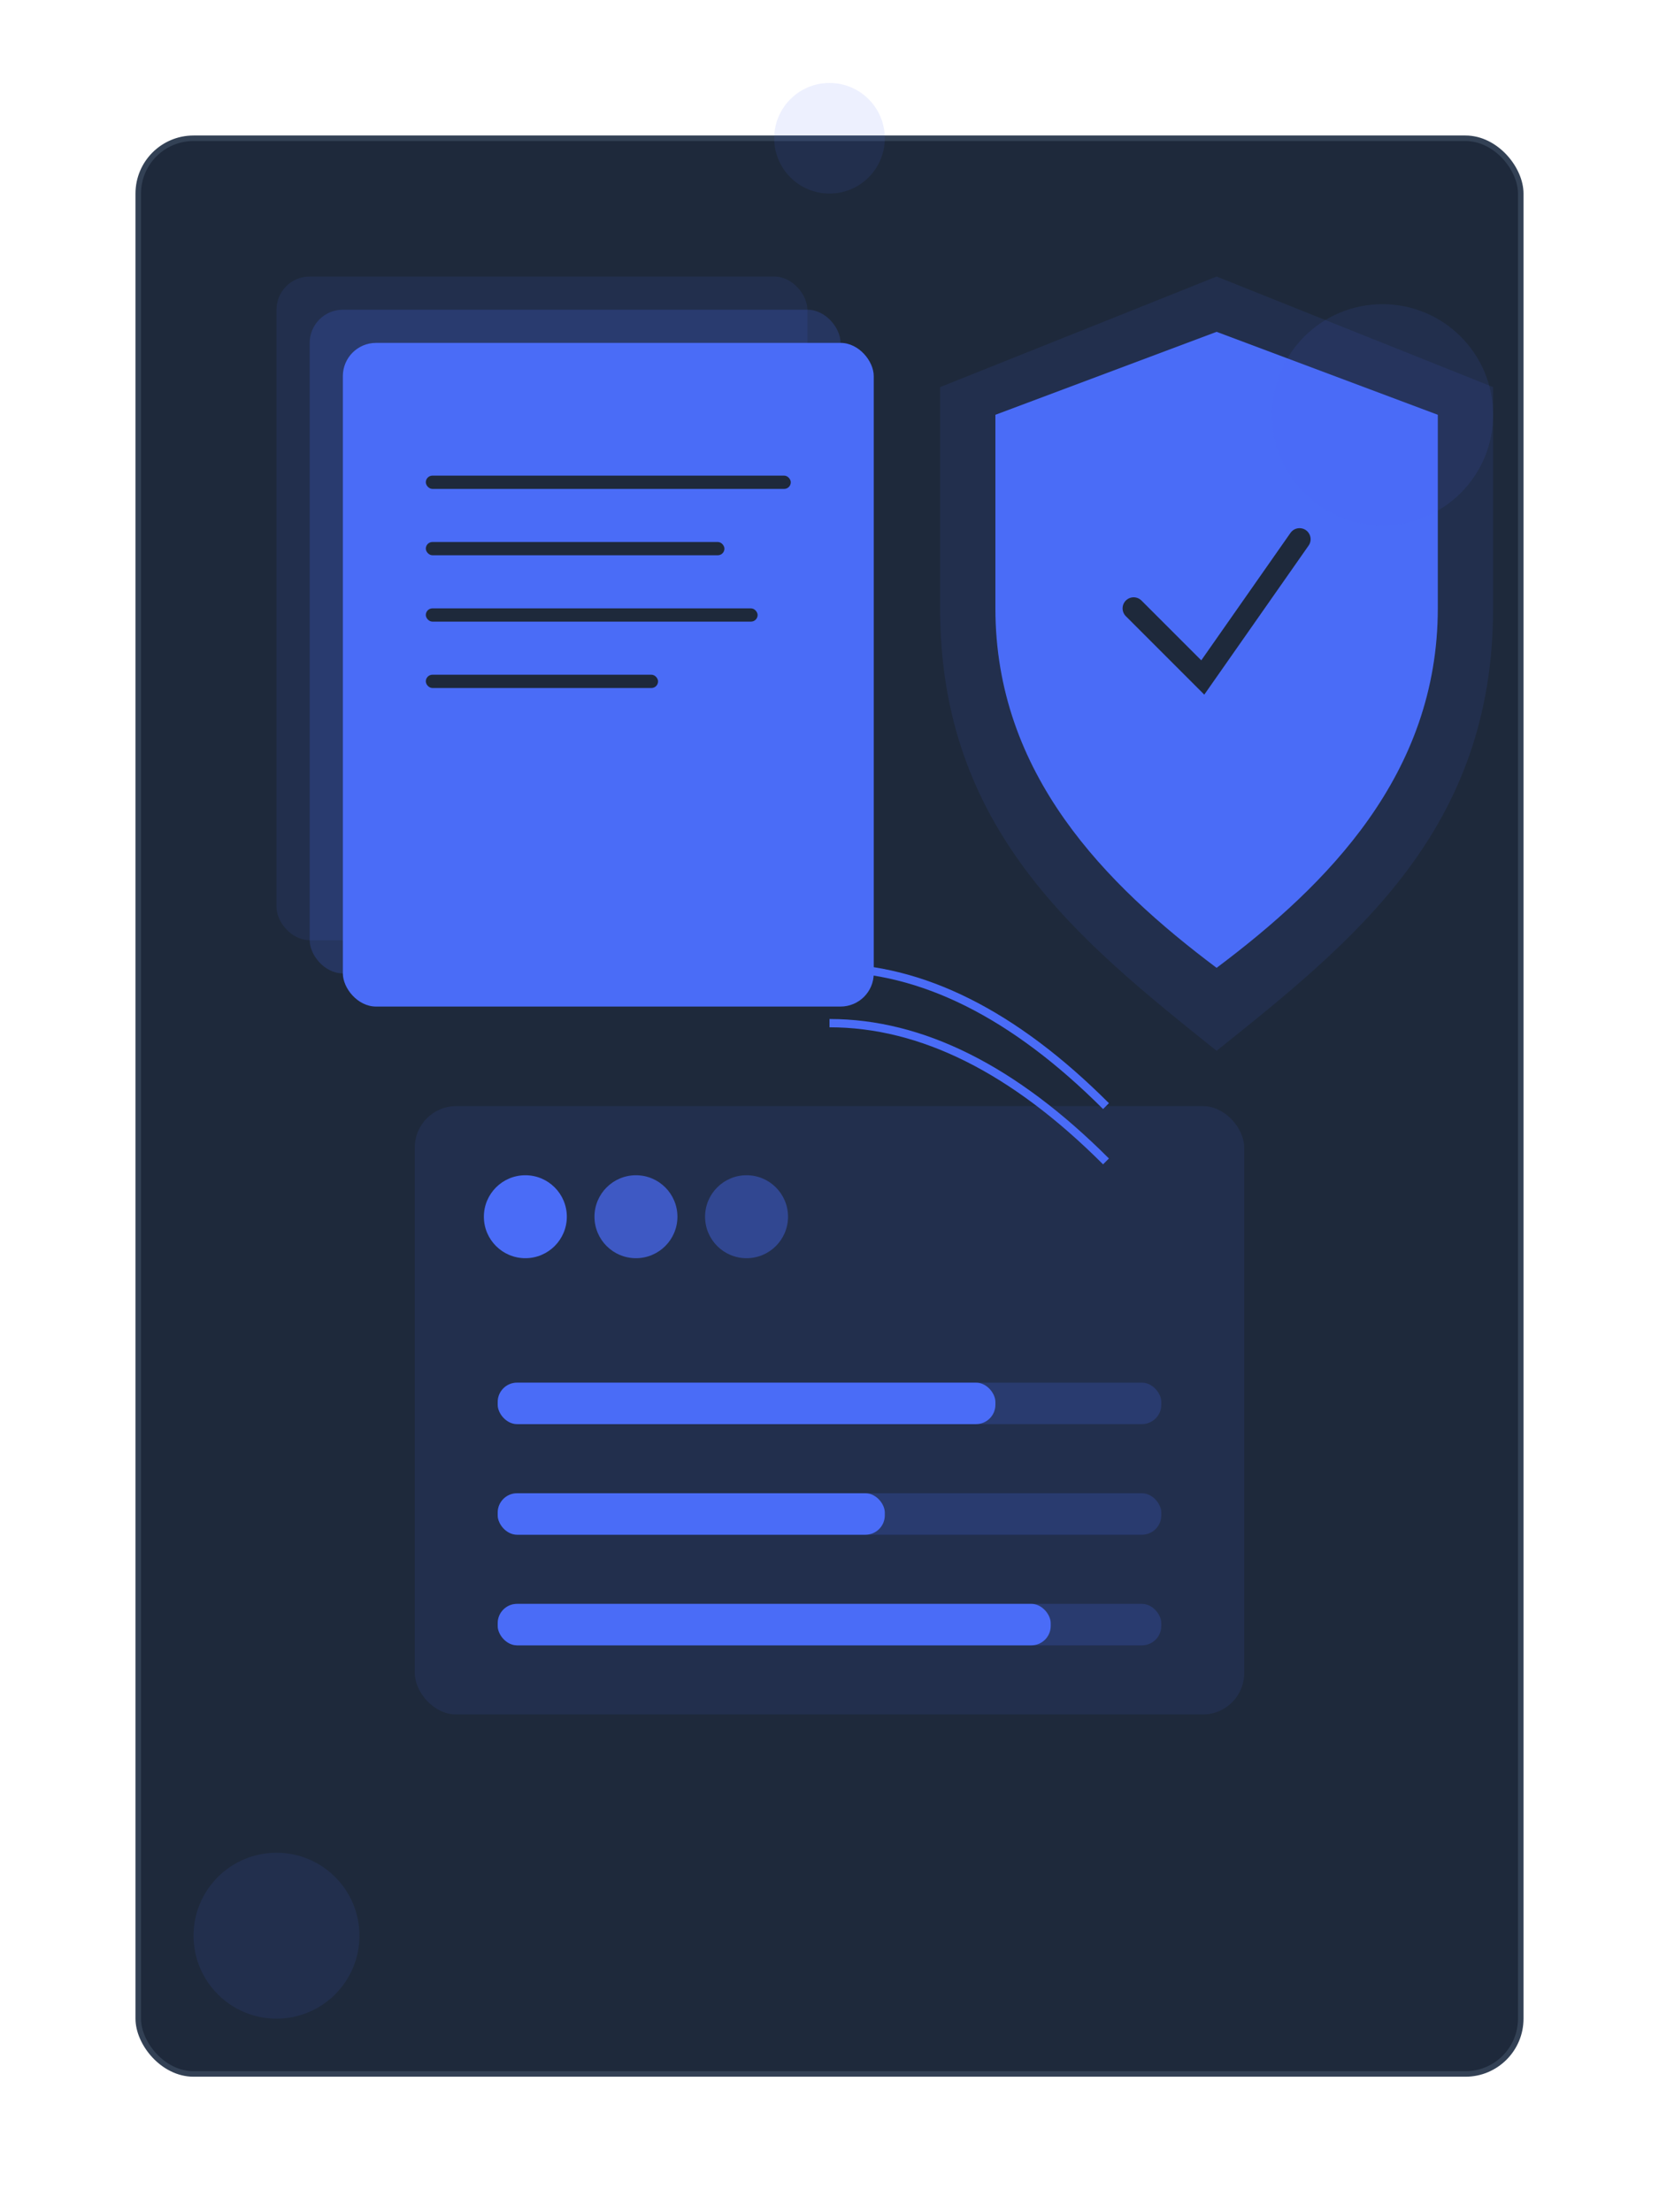 <svg viewBox="0 0 600 800" xmlns="http://www.w3.org/2000/svg">
  <!-- Background Elements -->
  <rect x="50" y="50" width="500" height="700" rx="20" fill="#1E293B" stroke="#334155" stroke-width="2"/>
  
  <!-- Documentation Stack -->
  <g transform="translate(100,100) scale(1.2)">
    <rect x="0" y="0" width="160" height="200" rx="10" fill="#4A6CF7" opacity="0.1"/>
    <rect x="10" y="10" width="160" height="200" rx="10" fill="#4A6CF7" opacity="0.2"/>
    <rect x="20" y="20" width="160" height="200" rx="10" fill="#4A6CF7"/>
    
    <!-- Document Lines -->
    <rect x="45" y="60" width="110" height="4" rx="2" fill="#1E293B"/>
    <rect x="45" y="80" width="90" height="4" rx="2" fill="#1E293B"/>
    <rect x="45" y="100" width="100" height="4" rx="2" fill="#1E293B"/>
    <rect x="45" y="120" width="70" height="4" rx="2" fill="#1E293B"/>
  </g>

  <!-- Security Shield -->
  <g transform="translate(340,100)">
    <path d="M100,0 L200,40 L200,120 C200,200 150,240 100,280 C50,240 0,200 0,120 L0,40 Z" 
          fill="#4A6CF7" opacity="0.1"/>
    <path d="M100,20 L180,50 L180,120 C180,180 140,220 100,250 C60,220 20,180 20,120 L20,50 Z" 
          fill="#4A6CF7"/>
    <!-- Centered checkmark -->
    <path d="M70,120 L95,145 L130,95" stroke="#1E293B" stroke-width="8" fill="none" stroke-linecap="round"/>
  </g>

  <!-- Data Processing Box -->
  <g transform="translate(150,400)">
    <rect x="0" y="0" width="300" height="220" rx="15" fill="#4A6CF7" opacity="0.1"/>
    <circle cx="40" cy="40" r="15" fill="#4A6CF7"/>
    <circle cx="80" cy="40" r="15" fill="#4A6CF7" opacity="0.7"/>
    <circle cx="120" cy="40" r="15" fill="#4A6CF7" opacity="0.4"/>
    
    <!-- Status Bars -->
    <rect x="30" y="100" width="240" height="15" rx="7" fill="#4A6CF7" opacity="0.2"/>
    <rect x="30" y="100" width="180" height="15" rx="7" fill="#4A6CF7"/>
    
    <rect x="30" y="140" width="240" height="15" rx="7" fill="#4A6CF7" opacity="0.2"/>
    <rect x="30" y="140" width="140" height="15" rx="7" fill="#4A6CF7"/>
    
    <rect x="30" y="180" width="240" height="15" rx="7" fill="#4A6CF7" opacity="0.2"/>
    <rect x="30" y="180" width="200" height="15" rx="7" fill="#4A6CF7"/>
  </g>

  <!-- Connecting Lines -->
  <path d="M 300 350 Q 350 350, 400 400" stroke="#4A6CF7" stroke-width="3" fill="none"/>
  <path d="M 300 370 Q 350 370, 400 420" stroke="#4A6CF7" stroke-width="3" fill="none"/>

  <!-- Decorative Elements -->
  <circle cx="100" cy="700" r="30" fill="#4A6CF7" opacity="0.1"/>
  <circle cx="500" cy="150" r="40" fill="#4A6CF7" opacity="0.1"/>
  <circle cx="300" cy="50" r="20" fill="#4A6CF7" opacity="0.1"/>
</svg>
